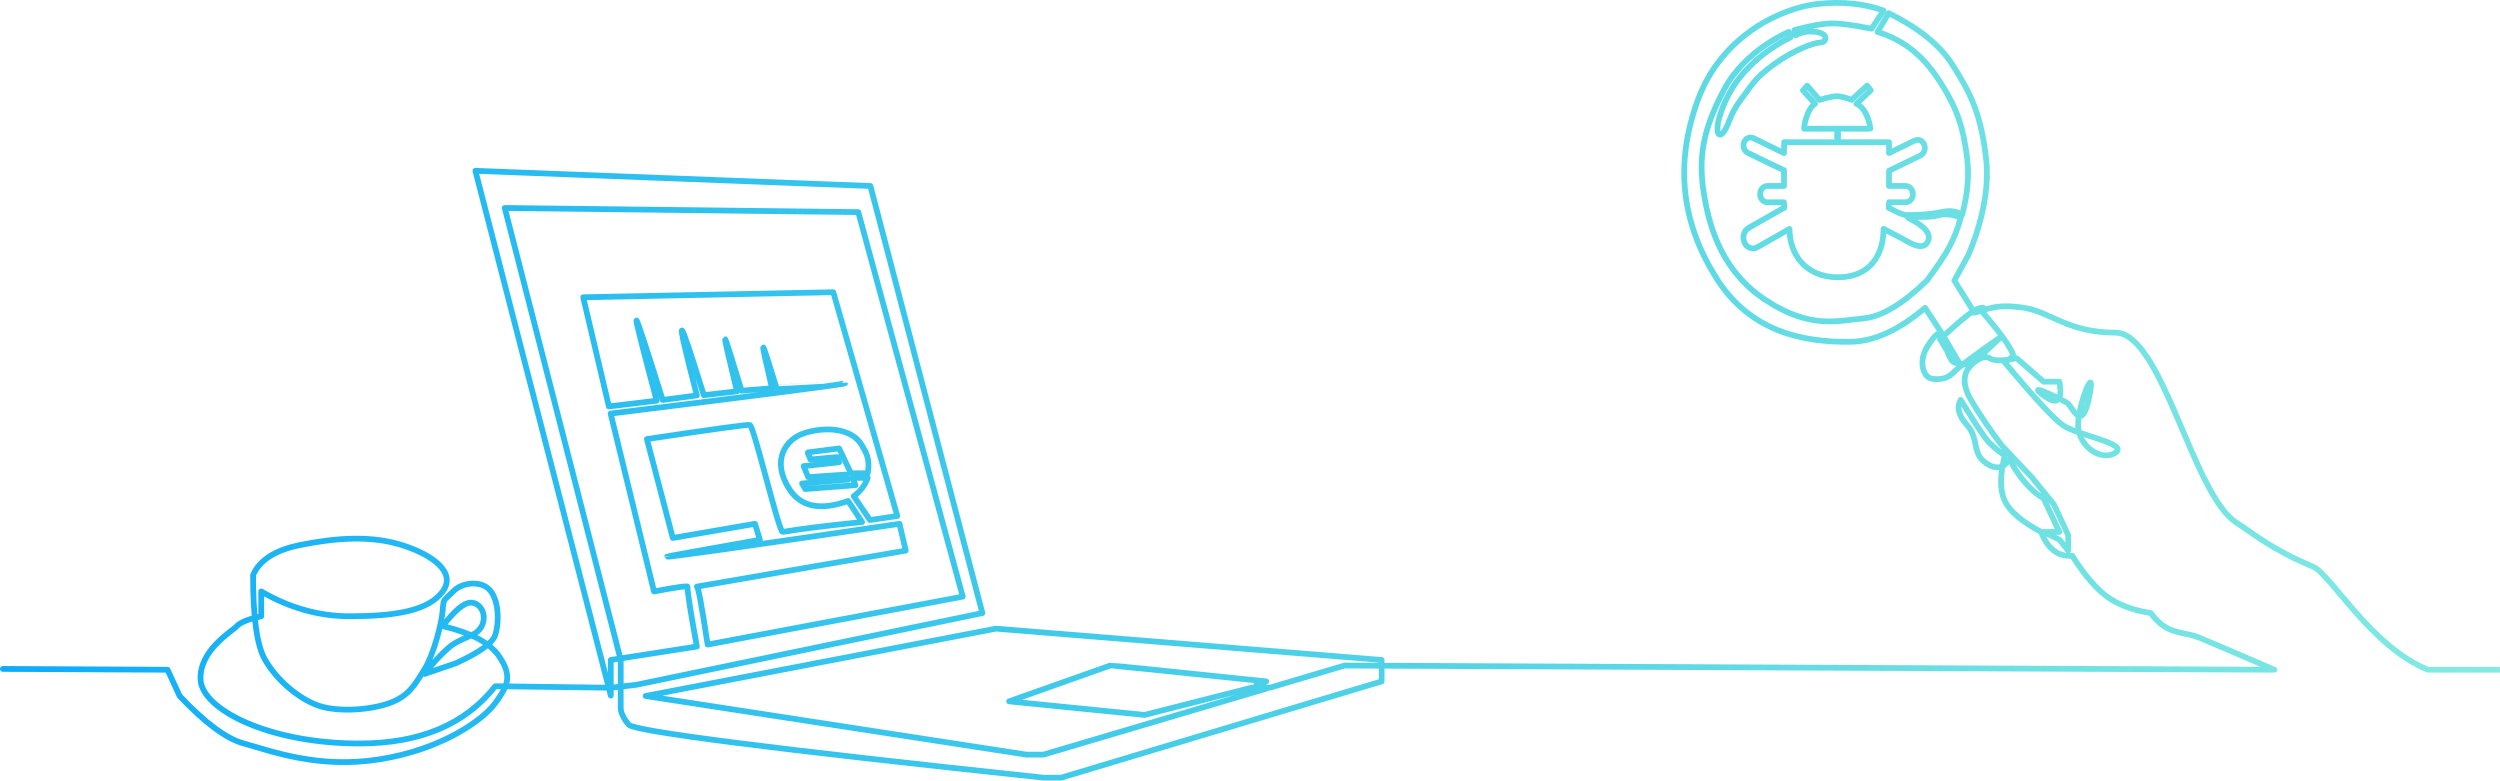 <svg width="868" height="271" viewBox="0 0 868 271" fill="none" xmlns="http://www.w3.org/2000/svg">
<path d="M882 232.533H843C823.041 224.422 809.303 199.374 803.059 196.738C787.852 190.32 782.359 185.132 776.648 181.572C761.241 171.971 750.799 115.498 734.466 115.498C718.133 115.498 711.834 108.334 703.099 106.929C697.96 106.103 693.845 106.155 690.753 107.082C690.294 107.11 688.548 107.612 685.515 108.593L678.545 97.397L683.224 88.925C683.224 88.925 691.389 71.549 689.619 55.502C687.848 39.455 684.149 32.29 677.773 22.311C673.522 15.656 666.191 9.741 655.782 4.564L651.849 11.086C660.068 13.538 666.812 18.573 672.079 26.191C679.981 37.617 681.628 44.871 682.918 54.318C683.779 60.615 683.211 67.402 681.216 74.682C679.535 73.303 677.143 72.957 674.038 73.646C670.932 74.337 666.809 74.682 661.666 74.682C660.244 74.377 658.528 73.654 656.518 72.51C656.284 72.377 656.037 72.276 655.782 72.209C655.836 71.557 655.864 70.895 655.864 70.227H661.666C661.994 70.225 662.318 70.15 662.621 70.007C662.923 69.864 663.198 69.656 663.429 69.393C663.66 69.13 663.842 68.819 663.966 68.477C664.09 68.135 664.153 67.769 664.152 67.4C664.154 67.03 664.091 66.664 663.967 66.322C663.843 65.979 663.66 65.668 663.429 65.405C663.198 65.142 662.924 64.934 662.621 64.79C662.319 64.647 661.994 64.573 661.666 64.571H655.864V59.3L666.789 53.974C667.397 53.673 667.875 53.115 668.119 52.42C668.364 51.724 668.355 50.949 668.094 50.261C667.968 49.921 667.783 49.612 667.55 49.353C667.317 49.094 667.041 48.89 666.737 48.752C666.434 48.614 666.109 48.545 665.781 48.549C665.454 48.553 665.131 48.63 664.83 48.776L655.864 53.145V49.368H638.166V44.681H649.342C649.342 43.278 648.053 37.485 644.556 36.051L649.543 31.37L648.235 29.73L642.856 34.688C640.744 33.838 639.002 33.414 637.632 33.414C636.492 33.414 634.528 33.838 631.742 34.688L627.455 29.73L625.983 31.37L630.193 36.051C627.578 37.566 626.383 43.218 626.383 44.681H637.863V49.368H619.483L619.4 53.145L608.778 47.968C608.477 47.822 608.154 47.745 607.826 47.74C607.499 47.736 607.174 47.805 606.87 47.943C606.567 48.081 606.29 48.286 606.057 48.545C605.825 48.804 605.64 49.112 605.513 49.453C604.973 50.889 605.692 52.511 606.954 53.126C615.034 57.076 619.182 59.051 619.4 59.051V64.571H613.599C613.271 64.573 612.946 64.647 612.643 64.79C612.341 64.934 612.066 65.142 611.835 65.405C611.604 65.668 611.422 65.979 611.298 66.322C611.174 66.664 611.111 67.03 611.113 67.4C611.111 67.769 611.174 68.135 611.298 68.477C611.422 68.819 611.605 69.13 611.836 69.393C612.067 69.656 612.341 69.864 612.644 70.007C612.946 70.15 613.271 70.225 613.599 70.227H619.4C619.4 70.895 619.428 71.557 619.483 72.21C619.227 72.277 618.98 72.378 618.746 72.51L607.145 79.109C606.356 79.563 605.758 80.349 605.48 81.296C605.202 82.243 605.268 83.275 605.662 84.169C605.854 84.61 606.121 85.004 606.449 85.328C606.778 85.652 607.16 85.9 607.573 86.057C607.987 86.213 608.424 86.276 608.86 86.241C609.295 86.206 609.72 86.074 610.11 85.853L621.312 79.483C621.312 88.2 626.789 96.268 638.166 96.268C649.543 96.268 653.963 88.2 653.963 79.457C656.839 80.954 658.996 82.079 660.435 82.826C662.616 83.963 667.544 87.512 669.38 83.825C671.214 80.138 665.098 76.991 662.646 75.711C661.125 74.917 669.404 75.754 672.385 74.899C675.293 74.063 678.083 74.335 680.758 75.711C679.684 79.515 678.348 82.896 676.746 85.855C675.146 88.812 672.571 92.66 669.024 97.397C660.641 105.546 653.327 109.926 647.083 110.539C637.717 111.458 628.661 114.161 613.599 104.556C598.538 94.95 593.658 80.139 591.61 67.398C589.564 54.659 591.193 45.146 598.55 31.199C605.905 17.25 621.082 11.071 621.082 11.071L621.645 13.005C616.342 15.557 611.444 19.066 607.145 23.394C600.689 29.889 597.949 37.057 596.805 41.313C595.661 45.57 596.584 48.43 598.549 45.695C600.516 42.96 600.516 39.71 604.368 34.688C608.221 29.663 608.885 27.441 615.95 22.311C623.014 17.179 629.994 14.805 631.742 14.805C633.489 14.805 634.373 13.443 633.489 12.377C632.605 11.31 630.822 10.95 628.348 10.95C626.699 10.95 625.049 11.38 623.395 12.241L623.042 10.421C628.597 8.941 632.88 8.179 635.89 8.138C638.9 8.095 643.534 8.706 649.793 9.972L653.965 3.659C647.246 1.24 639.679 0.472 631.264 1.353C618.64 2.678 597.719 12.241 589.51 34.688C581.301 57.134 583.926 77.26 595.743 96.268C607.558 115.277 625.992 118.848 642.399 118.677C650.584 118.591 659.248 114.659 668.391 106.88L674.038 115.498M674.038 115.498C675.888 122.193 677.391 125.65 678.545 125.869M674.038 115.498L680.758 126.828C680.437 126.408 679.7 126.089 678.545 125.869M674.038 115.498C672.732 115.498 671.061 117.196 669.024 120.595C665.968 125.692 667.788 131.252 671.025 131.551C674.26 131.85 676.418 131.337 678.545 129.041C679.964 127.512 685.467 123.398 695.057 116.701L684.312 126.828M678.545 125.869L684.312 126.828M678.545 125.869L673.595 117.772C680.9 111.006 685.358 107.443 686.969 107.082C690.291 106.342 687.515 107.335 688.525 108.593C690.014 110.45 696.84 118.037 698.919 122.947C699.155 123.504 698.202 124.479 696.058 125.869C706.179 137.939 712.849 145.161 716.071 147.538C720.904 151.105 739.369 153.97 734.466 157.184C729.564 160.397 721.516 154.947 721.516 147.538C721.516 140.13 727.806 125.309 725.479 137.288C723.152 149.267 720.538 143.361 718.078 140.126C717.685 139.607 702.245 131.905 709.512 137.288C714.358 140.877 716.19 139.285 715.009 132.514H709.512L700.163 124.358C695.451 125.365 692.315 125.365 690.754 124.358C688.413 122.846 684.626 126.498 684.312 126.828M684.312 126.828C683.401 127.786 679.872 131.298 684.312 138.839C687.272 143.869 690.853 149.157 695.057 154.706L705.613 165.901L713.124 175.146L718.078 185.818V191.175L715.009 187.345L709.512 184.689H715.009L709.512 172.986C707.441 171.89 705.304 170.064 703.099 167.51C700.894 164.956 699.092 162.218 697.694 159.297C695.766 162.665 693.074 163.18 689.619 160.842C684.434 157.334 687.292 152.387 682.918 147.538C680.002 144.305 679.283 141.407 680.758 138.839C685.162 146.018 688.115 150.556 689.619 152.452C691.121 154.349 693.268 156.247 696.06 158.146C694.34 165.056 694.34 170.318 696.06 173.929C697.778 177.543 701.991 181.129 708.695 184.689C709.752 187.562 711.23 189.724 713.124 191.175C715.019 192.624 717.129 193.207 719.453 192.922C723.678 199.59 727.716 204.331 731.566 207.146C735.416 209.959 740.469 211.863 746.725 212.858C748.574 215.351 750.597 217.151 752.792 218.261C756.086 219.925 759.674 219.806 763.772 221.47C766.506 222.58 775.136 226.266 789.666 232.533L466.81 231.079L440.871 238.778C437.854 238.623 436.26 238.391 436.087 238.081C435.916 237.772 437.105 237.272 439.652 236.579C403.768 232.83 385.703 230.998 385.458 231.079C385.296 231.134 373.6 235.277 350.371 243.51L397.404 248.22L434.491 238.778L439.652 239.098L362.261 262.013H356.446L224.151 241.649L345.797 218.261L479.703 229.132V236.579L368.481 270H362.261C268.135 260.009 220.146 253.88 218.293 251.617C216.441 249.352 215.514 247.4 215.514 245.761V229.132L175.253 72.209L297.996 73.646L334.263 207.145L245.692 223.796C243.649 210.298 242.404 203.591 241.956 203.672L314.467 191.173L312.308 181.867C258.601 189.773 231.703 193.571 231.618 193.266C231.594 193.179 242.335 191.228 263.843 187.417L262.14 181.869L233.598 186.783L224.603 152.451C248.035 148.935 259.956 147.297 260.366 147.538C261.887 148.435 270.463 184.913 271.747 184.689C277.298 183.72 286.483 182.572 299.301 181.248L294.457 173.929C284.83 177.382 278.026 176.005 274.048 169.793C267.664 159.828 272.726 152.452 279.414 150.329C286.101 148.206 295.692 148.331 299.301 154.706C300.623 157.043 302.197 159.297 301.268 164.305L295.446 164.321L291.343 155.698C284.311 156.561 280.737 157.009 280.617 157.043C279.964 157.222 281.71 159.334 281.326 159.491C281.144 159.566 284.237 159.301 290.606 158.695L291.343 160.495L279.005 161.84L280.617 165.666L293.586 164.769L294.457 166.519L278.481 167.864L279.573 169.793L297.024 168.448L296.007 165.901H301.267C300.386 168.436 298.77 170.565 296.422 172.289L302.058 180.553L311.548 179.157L289.32 101.455L202.492 103.211L211.406 141.112L228 139.121C223.046 120.568 220.707 111.272 220.984 111.233C221.262 111.192 224.295 120.403 230.084 138.867L241.956 137.288C238.072 122.286 236.339 114.763 236.757 114.712C237.174 114.665 239.708 122.161 244.36 137.204L255.884 135.871C252.956 123.831 251.585 117.798 251.774 117.772C251.962 117.745 253.861 123.705 257.474 135.648L268.055 134.798C265.818 125.355 264.797 120.622 264.992 120.595C265.188 120.568 266.714 125.232 269.573 134.588C285.45 133.569 293.388 133.067 293.391 133.076C293.467 133.386 266.34 136.894 212.013 143.597L227.071 205.35C234.807 203.898 238.676 203.34 238.681 203.672C238.711 205.784 239.803 212.717 241.956 224.474L212.067 229.134V241.502L165.055 59.3L302.197 64.571L341.076 212.858L220.816 237.784L212.067 238.778L171.957 238.254C161.557 251.514 145.827 258.145 124.766 258.145C93.175 258.145 70.133 246.238 69.632 236.003C69.13 225.767 80.446 219.329 82.233 217.385C83.425 216.089 86.246 214.949 90.695 213.961V205.35C100.586 211.092 110.815 213.962 121.383 213.962C137.234 213.962 148.78 212.082 153.706 205.349C158.631 198.619 149.934 192.509 139.48 189.229C129.027 185.951 117.165 186.62 104.219 189.229C95.588 190.971 90.141 194.44 87.879 199.636C87.836 214.393 89.221 224.203 92.03 229.071C96.243 236.371 103.901 242.675 110.559 244.991C117.218 247.308 128.466 246.567 135.249 244.108C142.031 241.649 144.15 237.587 147.405 232.329C150.66 227.07 153.408 216.114 153.705 211.869C154.003 207.625 154.003 208.79 157.329 205.35C160.654 201.909 167.647 201.468 170.463 205.35C173.281 209.232 173.281 216.254 171.957 220.439C171.074 223.229 166.516 226.508 158.281 230.275L147.405 233.995C149.862 230.697 152.613 227.691 155.614 225.025C160.104 221.039 165.333 221.262 167.256 217.385C169.178 213.507 166.937 209.232 163.447 209.232C161.12 209.232 157.874 211.949 153.706 217.385C163.573 219.701 170.103 223.195 173.292 227.865C178.076 234.87 176.174 238.254 171.957 244.108C167.741 249.964 153.437 260.186 131.842 263.628C110.245 267.07 93.69 260.574 84.666 258.145C78.65 256.526 71.218 251.026 62.368 241.649L58.17 232.533L1 232.248" stroke="url(#paint0_linear_133_42)" stroke-width="2" stroke-linecap="round" stroke-linejoin="round"/>
<defs>
<linearGradient id="paint0_linear_133_42" x1="-98.736" y1="51.968" x2="1759.57" y2="52.614" gradientUnits="userSpaceOnUse">
<stop stop-color="#00A1FF"/>
<stop offset="1" stop-color="#00FF8F" stop-opacity="0"/>
</linearGradient>
</defs>
</svg>
